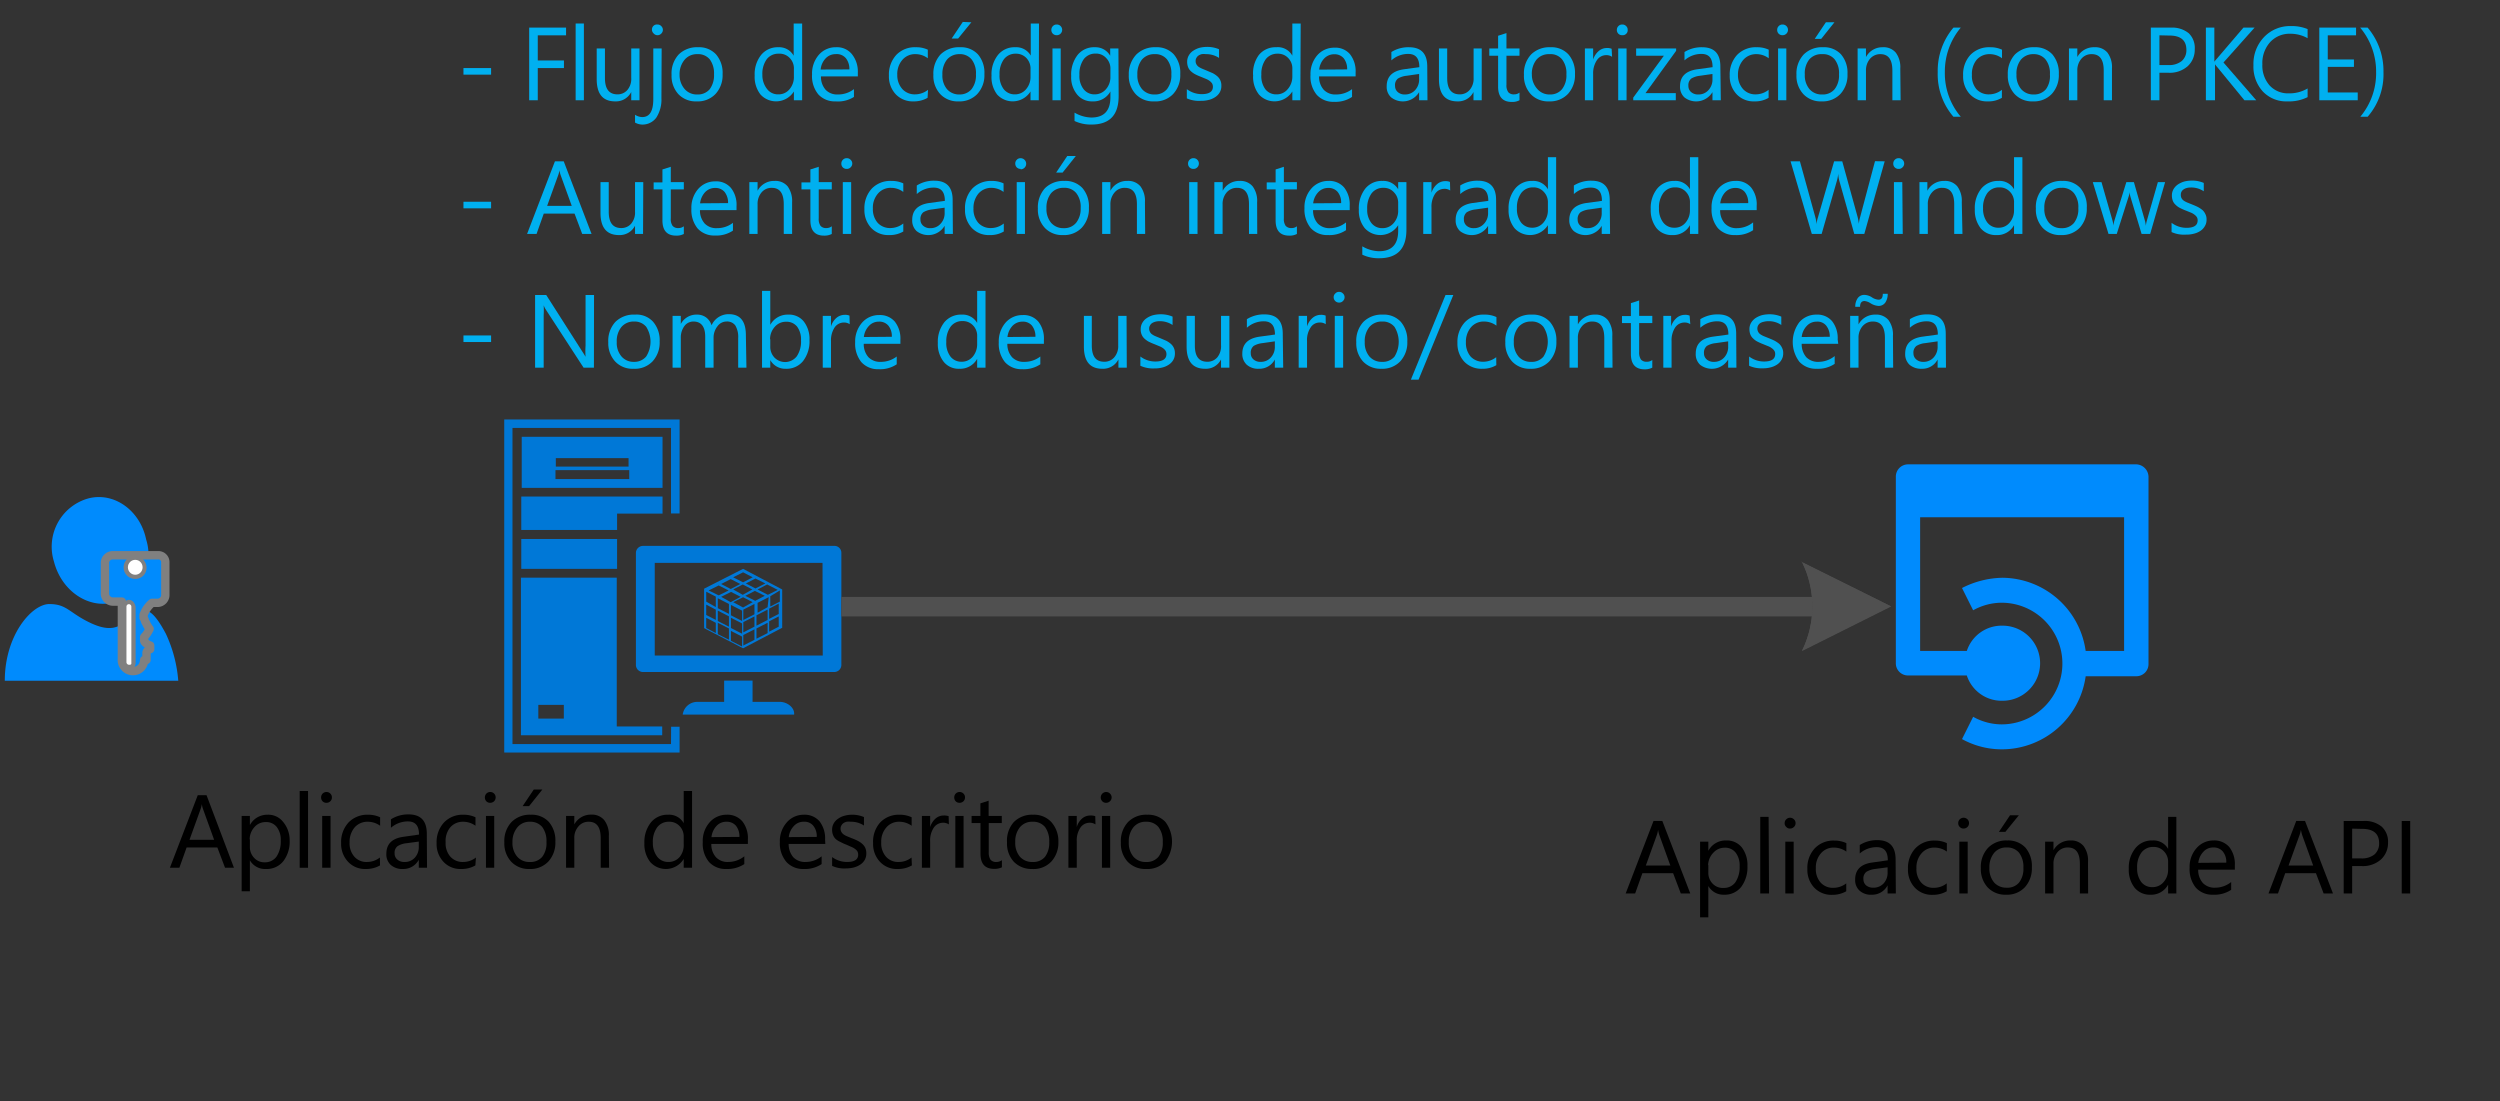 <svg xmlns="http://www.w3.org/2000/svg" viewBox="0 0 224.4 98.83"><rect x="0" y="0" width="224.4" height="98.83" fill="#333333" stroke="none"/><defs><style>.cls-1{fill:#0078d7;}.cls-2,.cls-3{fill:#008bfd;}.cls-3{stroke:gray;stroke-linecap:round;stroke-linejoin:round;stroke-width:0.75px;}.cls-4{fill:#fff;}.cls-5{fill:#505050;}.cls-6{fill:#00b0f0;}</style></defs><title>OJ104544462</title><g id="shapes"><g id="shape1172-2"><path class="cls-1" d="M60.23,66.79H46V38.41H60.23v7.68H61V37.65H45.26v29.9H61V65.23h-.76Z"/></g><g id="shape1173-4"><path class="cls-1" d="M59.47,39.21H46.83v4.58H59.47Zm-9.58,1.91h6.53v.76H49.89ZM56.48,43H49.86V42.2h6.62Z"/></g><g id="shape1174-6"><path class="cls-1" d="M46.79,44.57v3h8.6V46.1h4.08V44.57Z"/></g><g id="shape1175-8"><rect class="cls-1" x="46.79" y="48.38" width="8.6" height="2.68"/></g><g id="shape1176-10"><path class="cls-1" d="M46.79,66H59.44v-.79H55.36V51.85h-8.6V66Zm1.53-2.73h2.29V64.5H48.32Z"/></g><g id="shape1177-12"><path class="cls-1" d="M70,63H67.55V61.09H65V63H62.59a1.32,1.32,0,0,0-1.31,1.14h10C71.35,63.54,70.68,63,70,63Z"/></g><g id="shape1178-14"><path class="cls-1" d="M74.85,49H57.75a.64.64,0,0,0-.67.6V59.72a.64.64,0,0,0,.67.6h17.1a.64.64,0,0,0,.67-.6V49.59A.62.62,0,0,0,74.85,49Zm-1,9.84H58.77V50.52H73.83Z"/></g><g id="shape1179-16"><path class="cls-1" d="M70.21,56.35V52.91L66.7,51.06l-3.5,1.78v3.54l3.5,1.81Zm-4.4-2.3.89-.44.86.44-.86.48Zm0-1.14.86-.45.86.45-.86.48Zm1.91,4.52-1,.51V57l1-.51Zm0-1.18-1,.51v-.92l1-.51Zm0-1.11-1,.51v-.93l1-.51Zm-.82-1.66.86-.44.89.44-.86.45Zm2,3.35-1,.5v-.92l1-.51Zm0-1.18-1,.51v-.93l1-.51Zm0-1.15L68,55v-.89l1-.51Zm1,1.75-.86.45v-.93l.86-.44Zm0-1.14-.86.44v-.92l.86-.45ZM70,54l-.86.44v-.92L70,53Zm-.19-1.05-.89.44L68,52.91l.86-.45Zm-1.11-.58-.89.45-.86-.45.86-.44Zm-2-1,.86.45-.86.45-.89-.45Zm-1.11.61.86.44-.86.45-.86-.45Zm-1.08.57.89.45-.89.44-.9-.44Zm-.26,4.27-.86-.45v-.92l.86.45Zm0-1.18-.86-.44v-.93l.86.45Zm0-1.15L63.39,54v-.89l.86.44Zm1.18,2.93-1-.5V55.9l1,.51Zm0-1.17-1-.51v-.93l1,.51Zm0-1.15-1-.51v-.89l1,.51Zm-.7-1.53.89-.44.86.44-.89.48Zm1.88,4.46-1-.51v-.89l1,.51Zm0-1.15-1-.51v-.92l1,.51Zm0-1.14-1-.51v-.93l1,.51Z"/></g><g id="group1180-20"><g id="group1181-21"><g id="group1182-22"><g id="group1183-23"><g id="shape1184-24"><path class="cls-2" d="M7.85,44.76a4.5,4.5,0,0,0-3,5.67c.66,2.55,3,4.21,5.27,3.66a4.49,4.49,0,0,0,3-5.66C12.57,45.76,10.16,44.1,7.85,44.76Z"/></g></g><g id="group1185-26"><g id="shape1186-27"><path class="cls-2" d="M12.78,54.78c-.43,0-.88.77-1.54,1.11s-1.31.89-3.17,0S6,54.22,4.43,54.22s-4,2.78-4,6.88H16a12.15,12.15,0,0,0-1.11-4.21C13.77,54.78,13.23,54.78,12.78,54.78Z"/></g></g></g></g><g id="group1187-29"><g id="shape1188-30"><path class="cls-3" d="M14.19,49.84H10.07a.7.7,0,0,0-.65.65v2.85a.73.73,0,0,0,.76.66h.76v5.15a1,1,0,0,0,1,1.09,1,1,0,0,0,1-1h.21V58.6c0-.22.33-.33.33-.33v-.33c-.33-.11-.54-.32-.54-.43v-.33L13.1,57a3.53,3.53,0,0,0,.33-.55,2.4,2.4,0,0,1-.33-.55c-.1-.11-.1-.33-.21-.44V55.2a2.52,2.52,0,0,1,.76-1.09h.54a.71.71,0,0,0,.65-.66v-3A.62.62,0,0,0,14.19,49.84ZM11.8,59.37c0,.22,0,.33-.21.33s-.22-.22-.22-.33V54.55c0-.22.11-.33.22-.33s.21.22.21.33Zm.33-7.78a.66.66,0,0,1,0-1.32.71.71,0,0,1,.65.66A.63.63,0,0,1,12.13,51.59Z"/></g><g id="shape1189-32"><path class="cls-4" d="M11.57,59.67a.24.24,0,0,1-.22-.22v-5a.22.22,0,0,1,.44,0v5.1C11.79,59.67,11.68,59.67,11.57,59.67Z"/></g><g id="shape1190-34"><ellipse class="cls-4" cx="12.14" cy="50.92" rx="0.66" ry="0.67"/></g></g></g><path class="cls-2" d="M191.76,41.68h-20.5a1.1,1.1,0,0,0-1.09,1.11V59.53a1.09,1.09,0,0,0,1.09,1.1h5.28a3.29,3.29,0,0,0,3.21,2.27,3.37,3.37,0,0,0,0-6.74,3.29,3.29,0,0,0-3.21,2.27h-4.19v-12h18.31v12h-3.45a7.61,7.61,0,0,0-7.46-6.57,8.25,8.25,0,0,0-3.64.92l1,2a5.28,5.28,0,0,1,2.55-.68,5.46,5.46,0,0,1,0,10.92,5.28,5.28,0,0,1-2.55-.68l-1,2a7.4,7.4,0,0,0,3.64.92,7.61,7.61,0,0,0,7.46-6.56h4.55a1.09,1.09,0,0,0,1.09-1.1V42.79A1.14,1.14,0,0,0,191.76,41.68Z"/><g id="shape1192-39"><g id="lend5"><path class="cls-5" d="M161.69,50.43l8.05,4-8,4a9,9,0,0,0,0-8"/></g></g></g><g id="text"><path d="M151.72,80.2h-.85l-.69-1.82h-2.76l-.65,1.82h-.85l2.5-6.51h.79Zm-1.79-2.51-1-2.77a2.7,2.7,0,0,1-.1-.44h0a2.66,2.66,0,0,1-.1.44l-1,2.77Z"/><path d="M153.34,79.53h0v2.81h-.74V75.55h.74v.82h0a1.75,1.75,0,0,1,1.61-.93,1.71,1.71,0,0,1,1.4.63,2.6,2.6,0,0,1,.5,1.67,2.93,2.93,0,0,1-.56,1.87,1.89,1.89,0,0,1-1.56.7A1.56,1.56,0,0,1,153.34,79.53Zm0-1.88v.65a1.38,1.38,0,0,0,.37,1,1.25,1.25,0,0,0,1,.4,1.26,1.26,0,0,0,1.06-.51,2.44,2.44,0,0,0,.38-1.44,1.87,1.87,0,0,0-.36-1.22,1.19,1.19,0,0,0-1-.44,1.35,1.35,0,0,0-1,.45A1.67,1.67,0,0,0,153.32,77.65Z"/><path d="M158.79,80.2H158V73.32h.75Z"/><path d="M160.68,74.37a.42.42,0,0,1-.34-.14.43.43,0,0,1-.15-.34.45.45,0,0,1,.15-.35.46.46,0,0,1,.34-.14.48.48,0,0,1,.34.14.45.45,0,0,1,.15.35.45.45,0,0,1-.15.34A.48.48,0,0,1,160.68,74.37ZM161,80.2h-.75V75.55H161Z"/><path d="M165.72,80a2.47,2.47,0,0,1-1.27.32,2.12,2.12,0,0,1-1.61-.65,2.32,2.32,0,0,1-.61-1.67,2.57,2.57,0,0,1,.66-1.85,2.31,2.31,0,0,1,1.75-.7,2.53,2.53,0,0,1,1.09.23v.76a1.93,1.93,0,0,0-1.11-.36,1.49,1.49,0,0,0-1.17.51,1.91,1.91,0,0,0-.46,1.34,1.81,1.81,0,0,0,.43,1.29,1.47,1.47,0,0,0,1.15.47,1.87,1.87,0,0,0,1.15-.4Z"/><path d="M170.17,80.2h-.74v-.73h0a1.56,1.56,0,0,1-1.43.84,1.5,1.5,0,0,1-1.09-.37,1.27,1.27,0,0,1-.39-1c0-.87.51-1.38,1.53-1.52l1.4-.2c0-.79-.32-1.18-1-1.18a2.3,2.3,0,0,0-1.52.57v-.76a2.91,2.91,0,0,1,1.58-.44c1.1,0,1.64.58,1.64,1.74Zm-.74-2.35L168.3,78a1.92,1.92,0,0,0-.78.26.75.75,0,0,0-.26.65.73.73,0,0,0,.24.56,1,1,0,0,0,.65.21,1.23,1.23,0,0,0,.92-.38,1.4,1.4,0,0,0,.36-1Z"/><path d="M174.74,80a2.44,2.44,0,0,1-1.27.32,2.09,2.09,0,0,1-1.6-.65,2.32,2.32,0,0,1-.61-1.67,2.57,2.57,0,0,1,.66-1.85,2.3,2.3,0,0,1,1.75-.7,2.45,2.45,0,0,1,1.08.23v.76a1.88,1.88,0,0,0-1.1-.36,1.49,1.49,0,0,0-1.17.51,1.91,1.91,0,0,0-.46,1.34,1.81,1.81,0,0,0,.43,1.29,1.45,1.45,0,0,0,1.15.47,1.84,1.84,0,0,0,1.14-.4Z"/><path d="M176.25,74.37a.44.44,0,0,1-.34-.14.46.46,0,0,1-.14-.34.48.48,0,0,1,.14-.35.48.48,0,0,1,.34-.14.5.5,0,0,1,.35.14.48.48,0,0,1,.14.35.48.48,0,0,1-.14.34A.5.5,0,0,1,176.25,74.37Zm.37,5.83h-.75V75.55h.75Z"/><path d="M180.07,80.31a2.18,2.18,0,0,1-1.65-.65,2.43,2.43,0,0,1-.62-1.73,2.51,2.51,0,0,1,.65-1.83,2.28,2.28,0,0,1,1.72-.66,2.12,2.12,0,0,1,1.63.64,2.54,2.54,0,0,1,.58,1.78,2.5,2.5,0,0,1-.63,1.78A2.19,2.19,0,0,1,180.07,80.31Zm.05-4.24a1.38,1.38,0,0,0-1.13.49,2,2,0,0,0-.42,1.34,1.91,1.91,0,0,0,.42,1.31,1.46,1.46,0,0,0,1.13.47,1.36,1.36,0,0,0,1.11-.46,2,2,0,0,0,.39-1.33,2.07,2.07,0,0,0-.39-1.35A1.37,1.37,0,0,0,180.12,76.07Zm1.09-2.89L180,74.67h-.58l1-1.49Z"/><path d="M187.43,80.2h-.74V77.55c0-1-.36-1.48-1.08-1.48a1.18,1.18,0,0,0-.93.42,1.57,1.57,0,0,0-.36,1.06V80.2h-.75V75.55h.75v.77h0a1.7,1.7,0,0,1,1.53-.88,1.43,1.43,0,0,1,1.17.5,2.17,2.17,0,0,1,.4,1.42Z"/><path d="M195.35,80.2h-.74v-.79h0a1.73,1.73,0,0,1-1.6.9,1.76,1.76,0,0,1-1.4-.62,2.58,2.58,0,0,1-.53-1.7,2.77,2.77,0,0,1,.59-1.85,1.88,1.88,0,0,1,1.54-.7,1.49,1.49,0,0,1,1.4.76h0V73.32h.74Zm-.74-2.1v-.69a1.33,1.33,0,0,0-.38-1,1.23,1.23,0,0,0-.94-.39,1.3,1.3,0,0,0-1.07.5,2.18,2.18,0,0,0-.39,1.38,2,2,0,0,0,.37,1.27,1.23,1.23,0,0,0,1,.46,1.28,1.28,0,0,0,1-.45A1.65,1.65,0,0,0,194.61,78.1Z"/><path d="M200.6,78.06h-3.29a1.76,1.76,0,0,0,.42,1.2,1.45,1.45,0,0,0,1.1.42,2.3,2.3,0,0,0,1.44-.51v.7a2.71,2.71,0,0,1-1.62.44,2,2,0,0,1-1.55-.63,2.63,2.63,0,0,1-.56-1.79,2.52,2.52,0,0,1,.62-1.76,2,2,0,0,1,1.52-.69,1.78,1.78,0,0,1,1.42.59,2.49,2.49,0,0,1,.5,1.64Zm-.77-.63a1.46,1.46,0,0,0-.31-1,1.05,1.05,0,0,0-.85-.36,1.16,1.16,0,0,0-.89.38,1.7,1.7,0,0,0-.46,1Z"/><path d="M209.41,80.2h-.84l-.69-1.82h-2.76l-.65,1.82h-.85l2.49-6.51h.79Zm-1.78-2.51-1-2.77a4.49,4.49,0,0,1-.1-.44h0a2.55,2.55,0,0,1-.11.44l-1,2.77Z"/><path d="M211.13,77.74V80.2h-.76V73.69h1.79a2.38,2.38,0,0,1,1.62.51,1.82,1.82,0,0,1,.57,1.43,2,2,0,0,1-.64,1.52,2.44,2.44,0,0,1-1.72.59Zm0-3.36v2.67h.8a1.8,1.8,0,0,0,1.21-.36,1.3,1.3,0,0,0,.41-1c0-.86-.51-1.29-1.52-1.29Z"/><path d="M216.34,80.2h-.76V73.69h.76Z"/><path d="M21,77.89H20.2l-.69-1.82H16.75l-.65,1.82h-.85l2.5-6.51h.79Zm-1.78-2.51-1-2.77a1.93,1.93,0,0,1-.1-.44h0a2.55,2.55,0,0,1-.11.44l-1,2.77Z"/><path d="M22.43,77.22h0V80h-.74V73.24h.74v.82h0A1.76,1.76,0,0,1,24,73.13a1.68,1.68,0,0,1,1.4.63A2.54,2.54,0,0,1,26,75.43a2.88,2.88,0,0,1-.57,1.87,1.89,1.89,0,0,1-1.56.7A1.56,1.56,0,0,1,22.43,77.22Zm0-1.88V76a1.38,1.38,0,0,0,.38,1,1.22,1.22,0,0,0,.95.4,1.26,1.26,0,0,0,1.06-.51,2.44,2.44,0,0,0,.38-1.44,1.87,1.87,0,0,0-.36-1.22,1.19,1.19,0,0,0-1-.44,1.31,1.31,0,0,0-1,.45A1.63,1.63,0,0,0,22.41,75.34Z"/><path d="M27.65,77.89H26.9V71h.75Z"/><path d="M29.3,72.06a.48.48,0,0,1-.34-.13.51.51,0,0,1,0-.7.49.49,0,0,1,.34-.14.48.48,0,0,1,.35.14.46.46,0,0,1,.14.35.44.44,0,0,1-.14.34A.48.48,0,0,1,29.3,72.06Zm.37,5.83h-.75V73.24h.75Z"/><path d="M34.11,77.68a2.47,2.47,0,0,1-1.27.32,2.06,2.06,0,0,1-1.6-.65,2.33,2.33,0,0,1-.62-1.67,2.59,2.59,0,0,1,.66-1.85,2.33,2.33,0,0,1,1.76-.7,2.45,2.45,0,0,1,1.08.23v.76A1.89,1.89,0,0,0,33,73.76a1.52,1.52,0,0,0-1.17.51,2,2,0,0,0-.45,1.34,1.81,1.81,0,0,0,.43,1.29,1.45,1.45,0,0,0,1.15.47,1.86,1.86,0,0,0,1.14-.4Z"/><path d="M38.33,77.89h-.74v-.72h0a1.56,1.56,0,0,1-1.43.83,1.53,1.53,0,0,1-1.09-.37,1.27,1.27,0,0,1-.39-1c0-.87.51-1.38,1.54-1.52l1.39-.2c0-.79-.32-1.18-1-1.18a2.32,2.32,0,0,0-1.52.57v-.76a2.91,2.91,0,0,1,1.58-.44c1.1,0,1.64.58,1.64,1.74Zm-.74-2.35-1.12.15a1.82,1.82,0,0,0-.78.26.73.73,0,0,0-.27.65.7.7,0,0,0,.25.56.93.93,0,0,0,.64.21,1.19,1.19,0,0,0,.92-.38,1.4,1.4,0,0,0,.36-1Z"/><path d="M42.67,77.68A2.44,2.44,0,0,1,41.4,78a2.06,2.06,0,0,1-1.6-.65,2.32,2.32,0,0,1-.61-1.67,2.59,2.59,0,0,1,.66-1.85,2.3,2.3,0,0,1,1.75-.7,2.45,2.45,0,0,1,1.08.23v.76a1.88,1.88,0,0,0-1.1-.36,1.49,1.49,0,0,0-1.17.51A1.91,1.91,0,0,0,40,75.61a1.81,1.81,0,0,0,.43,1.29,1.47,1.47,0,0,0,1.15.47,1.82,1.82,0,0,0,1.14-.4Z"/><path d="M44,72.06a.47.47,0,0,1-.34-.13.51.51,0,0,1,0-.7.48.48,0,0,1,.34-.14.48.48,0,0,1,.49.49.48.48,0,0,1-.14.34A.5.5,0,0,1,44,72.06Zm.36,5.83h-.74V73.24h.74Z"/><path d="M47.53,78a2.15,2.15,0,0,1-1.64-.65,2.41,2.41,0,0,1-.62-1.73,2.5,2.5,0,0,1,.64-1.83,2.3,2.3,0,0,1,1.73-.66,2.09,2.09,0,0,1,1.62.64,2.55,2.55,0,0,1,.59,1.78,2.5,2.5,0,0,1-.63,1.78A2.19,2.19,0,0,1,47.53,78Zm.06-4.24a1.41,1.41,0,0,0-1.14.49A2,2,0,0,0,46,75.59a1.86,1.86,0,0,0,.43,1.31,1.41,1.41,0,0,0,1.13.47,1.36,1.36,0,0,0,1.11-.46,2,2,0,0,0,.38-1.33,2.09,2.09,0,0,0-.38-1.35A1.37,1.37,0,0,0,47.59,73.76Zm1.09-2.89-1.19,1.49h-.58l1-1.49Z"/><path d="M54.67,77.89h-.75V75.24c0-1-.36-1.48-1.08-1.48a1.16,1.16,0,0,0-.92.42,1.52,1.52,0,0,0-.37,1.06v2.65h-.74V73.24h.74V74h0a1.69,1.69,0,0,1,1.52-.88,1.43,1.43,0,0,1,1.17.5,2.17,2.17,0,0,1,.41,1.42Z"/><path d="M62.12,77.89h-.75V77.1h0a1.88,1.88,0,0,1-3,.28,2.58,2.58,0,0,1-.53-1.7,2.82,2.82,0,0,1,.58-1.85,1.91,1.91,0,0,1,1.55-.7,1.49,1.49,0,0,1,1.4.76h0V71h.75Zm-.75-2.1V75.1a1.32,1.32,0,0,0-.37-.95,1.24,1.24,0,0,0-.94-.39,1.28,1.28,0,0,0-1.07.5,2.18,2.18,0,0,0-.39,1.38A2,2,0,0,0,59,76.91a1.23,1.23,0,0,0,1,.46,1.3,1.3,0,0,0,1-.44A1.67,1.67,0,0,0,61.37,75.79Z"/><path d="M67.13,75.75H63.85a1.71,1.71,0,0,0,.42,1.2,1.43,1.43,0,0,0,1.1.42,2.3,2.3,0,0,0,1.44-.51v.7a2.75,2.75,0,0,1-1.62.44,2,2,0,0,1-1.55-.63,2.57,2.57,0,0,1-.56-1.78,2.52,2.52,0,0,1,.61-1.77,2,2,0,0,1,1.53-.69,1.75,1.75,0,0,1,1.41.59,2.44,2.44,0,0,1,.5,1.64Zm-.76-.63a1.51,1.51,0,0,0-.31-1,1.07,1.07,0,0,0-.85-.36,1.18,1.18,0,0,0-.9.38,1.75,1.75,0,0,0-.45,1Z"/><path d="M74.08,75.75H70.79a1.81,1.81,0,0,0,.42,1.2,1.45,1.45,0,0,0,1.1.42,2.28,2.28,0,0,0,1.44-.51v.7a2.71,2.71,0,0,1-1.62.44,2,2,0,0,1-1.54-.63A2.57,2.57,0,0,1,70,75.59a2.53,2.53,0,0,1,.62-1.77,2,2,0,0,1,1.53-.69,1.76,1.76,0,0,1,1.41.59,2.49,2.49,0,0,1,.5,1.64Zm-.77-.63a1.46,1.46,0,0,0-.31-1,1,1,0,0,0-.85-.36,1.16,1.16,0,0,0-.89.38,1.7,1.7,0,0,0-.46,1Z"/><path d="M74.69,77.72v-.79a2.26,2.26,0,0,0,1.34.44c.65,0,1-.21,1-.65a.66.66,0,0,0-.08-.32,1,1,0,0,0-.23-.22,1.56,1.56,0,0,0-.34-.18L76,75.83a4.08,4.08,0,0,1-.55-.25A1.62,1.62,0,0,1,75,75.3a1,1,0,0,1-.23-.36,1.26,1.26,0,0,1-.08-.46,1.11,1.11,0,0,1,.15-.58,1.24,1.24,0,0,1,.4-.42,1.66,1.66,0,0,1,.57-.26,2.39,2.39,0,0,1,.66-.09,2.67,2.67,0,0,1,1.08.21v.76a2.07,2.07,0,0,0-1.18-.34,1.46,1.46,0,0,0-.38,0,.86.86,0,0,0-.29.13.6.6,0,0,0-.18.21.48.48,0,0,0-.07.26.59.59,0,0,0,.07.31.77.77,0,0,0,.19.22,1.49,1.49,0,0,0,.31.17l.41.17a5,5,0,0,1,.56.24,1.84,1.84,0,0,1,.41.28,1.14,1.14,0,0,1,.27.36,1.22,1.22,0,0,1,.09.49,1.16,1.16,0,0,1-.15.6,1.27,1.27,0,0,1-.41.42,2,2,0,0,1-.58.25,3.13,3.13,0,0,1-.7.08A2.58,2.58,0,0,1,74.69,77.72Z"/><path d="M81.85,77.68a2.44,2.44,0,0,1-1.27.32,2.06,2.06,0,0,1-1.6-.65,2.32,2.32,0,0,1-.61-1.67A2.59,2.59,0,0,1,79,73.83a2.3,2.3,0,0,1,1.75-.7,2.45,2.45,0,0,1,1.08.23v.76a1.89,1.89,0,0,0-1.11-.36,1.48,1.48,0,0,0-1.16.51,1.91,1.91,0,0,0-.46,1.34,1.81,1.81,0,0,0,.43,1.29,1.45,1.45,0,0,0,1.15.47,1.82,1.82,0,0,0,1.14-.4Z"/><path d="M85.17,74a.89.89,0,0,0-.56-.15,1,1,0,0,0-.8.45,2.06,2.06,0,0,0-.32,1.22v2.37h-.74V73.24h.74v1h0a1.68,1.68,0,0,1,.49-.77,1.1,1.1,0,0,1,.73-.27,1.25,1.25,0,0,1,.44.06Z"/><path d="M86.13,72.06a.47.47,0,0,1-.34-.13.51.51,0,0,1,0-.7.48.48,0,0,1,.34-.14.48.48,0,0,1,.49.49.48.48,0,0,1-.14.34A.5.5,0,0,1,86.13,72.06Zm.36,5.83h-.74V73.24h.74Z"/><path d="M89.93,77.85a1.55,1.55,0,0,1-.7.14c-.81,0-1.22-.45-1.22-1.36V73.88h-.8v-.64H88V72.11l.74-.24v1.37h1.18v.64H88.75V76.5a1.16,1.16,0,0,0,.16.67.65.65,0,0,0,.53.2.82.82,0,0,0,.49-.16Z"/><path d="M92.63,78A2.19,2.19,0,0,1,91,77.35a2.41,2.41,0,0,1-.61-1.73A2.5,2.5,0,0,1,91,73.79a2.3,2.3,0,0,1,1.73-.66,2.11,2.11,0,0,1,1.62.64A2.55,2.55,0,0,1,95,75.55a2.5,2.5,0,0,1-.63,1.78A2.19,2.19,0,0,1,92.63,78Zm.06-4.24a1.41,1.41,0,0,0-1.14.49,2,2,0,0,0-.42,1.34,1.91,1.91,0,0,0,.42,1.31,1.44,1.44,0,0,0,1.14.47,1.36,1.36,0,0,0,1.11-.46,2.1,2.1,0,0,0,.38-1.33,2.15,2.15,0,0,0-.38-1.35A1.37,1.37,0,0,0,92.69,73.76Z"/><path d="M98.33,74a.91.91,0,0,0-.56-.15,1,1,0,0,0-.8.45,2.06,2.06,0,0,0-.32,1.22v2.37H95.9V73.24h.75v1h0a1.59,1.59,0,0,1,.48-.77,1.12,1.12,0,0,1,.73-.27,1.28,1.28,0,0,1,.45.06Z"/><path d="M99.29,72.06a.45.45,0,0,1-.34-.13.49.49,0,0,1,.34-.84.48.48,0,0,1,.34.14.47.47,0,0,1,.15.35.45.45,0,0,1-.15.34A.48.48,0,0,1,99.29,72.06Zm.36,5.83h-.74V73.24h.74Z"/><path d="M102.87,78a2.18,2.18,0,0,1-1.65-.65,2.41,2.41,0,0,1-.61-1.73,2.5,2.5,0,0,1,.64-1.83,2.28,2.28,0,0,1,1.73-.66,2.11,2.11,0,0,1,1.62.64,2.94,2.94,0,0,1,0,3.56A2.21,2.21,0,0,1,102.87,78Zm0-4.24a1.39,1.39,0,0,0-1.13.49,2,2,0,0,0-.42,1.34,1.91,1.91,0,0,0,.42,1.31,1.42,1.42,0,0,0,1.13.47,1.36,1.36,0,0,0,1.11-.46,2,2,0,0,0,.39-1.33,2.09,2.09,0,0,0-.39-1.35A1.37,1.37,0,0,0,102.92,73.76Z"/><path class="cls-6" d="M44.08,6.7H41.6V6.11h2.48Z"/><path class="cls-6" d="M50.81,3.17H48.27V5.43h2.35v.68H48.27V9H47.5V2.48h3.31Z"/><path class="cls-6" d="M52.41,9h-.74V2.11h.74Z"/><path class="cls-6" d="M57.4,9h-.74V8.26h0a1.54,1.54,0,0,1-1.44.84c-1.11,0-1.66-.66-1.66-2V4.35h.74V7c0,1,.38,1.47,1.13,1.47a1.15,1.15,0,0,0,.89-.4A1.53,1.53,0,0,0,56.66,7V4.35h.74Z"/><path class="cls-6" d="M59.37,8.8a3,3,0,0,1-.46,1.76,1.54,1.54,0,0,1-1.32.62A1.37,1.37,0,0,1,57,11v-.7a1.24,1.24,0,0,0,.64.21c.68,0,1-.54,1-1.63V4.35h.75ZM59,3.16A.44.44,0,0,1,58.67,3a.45.45,0,0,1-.15-.35.43.43,0,0,1,.15-.34A.42.42,0,0,1,59,2.2a.45.45,0,0,1,.35.14.46.46,0,0,1,0,.68A.45.45,0,0,1,59,3.16Z"/><path class="cls-6" d="M62.54,9.1a2.14,2.14,0,0,1-1.65-.65,2.41,2.41,0,0,1-.61-1.73,2.5,2.5,0,0,1,.64-1.83,2.33,2.33,0,0,1,1.73-.65,2.07,2.07,0,0,1,1.62.64,2.52,2.52,0,0,1,.59,1.77,2.48,2.48,0,0,1-.63,1.78A2.19,2.19,0,0,1,62.54,9.1Zm.05-4.24a1.44,1.44,0,0,0-1.13.49A2,2,0,0,0,61,6.7,1.9,1.9,0,0,0,61.46,8a1.44,1.44,0,0,0,1.13.48A1.38,1.38,0,0,0,63.71,8a2.09,2.09,0,0,0,.38-1.33,2.1,2.1,0,0,0-.38-1.34A1.36,1.36,0,0,0,62.59,4.86Z"/><path class="cls-6" d="M72,9h-.74V8.21h0a1.89,1.89,0,0,1-3,.27,2.56,2.56,0,0,1-.52-1.7,2.77,2.77,0,0,1,.58-1.85,1.92,1.92,0,0,1,1.55-.69A1.48,1.48,0,0,1,71.24,5h0V2.11H72Zm-.74-2.11V6.21a1.33,1.33,0,0,0-.37-1,1.25,1.25,0,0,0-1-.39,1.3,1.3,0,0,0-1.07.5,2.22,2.22,0,0,0-.39,1.38A2,2,0,0,0,68.86,8a1.22,1.22,0,0,0,1,.47,1.26,1.26,0,0,0,1-.45A1.68,1.68,0,0,0,71.26,6.89Z"/><path class="cls-6" d="M77,6.86H73.69a1.75,1.75,0,0,0,.42,1.2,1.42,1.42,0,0,0,1.09.42A2.32,2.32,0,0,0,76.65,8v.7A2.68,2.68,0,0,1,75,9.1a2,2,0,0,1-1.55-.63,2.57,2.57,0,0,1-.56-1.78,2.56,2.56,0,0,1,.61-1.77,2,2,0,0,1,1.53-.68,1.72,1.72,0,0,1,1.41.59A2.47,2.47,0,0,1,77,6.47Zm-.76-.63a1.54,1.54,0,0,0-.31-1A1.07,1.07,0,0,0,75,4.86a1.21,1.21,0,0,0-.89.38,1.69,1.69,0,0,0-.45,1Z"/><path class="cls-6" d="M83.26,8.78A2.41,2.41,0,0,1,82,9.1a2.1,2.1,0,0,1-1.6-.64,2.33,2.33,0,0,1-.61-1.68,2.59,2.59,0,0,1,.66-1.85,2.3,2.3,0,0,1,1.75-.69,2.45,2.45,0,0,1,1.08.22v.77a1.82,1.82,0,0,0-1.1-.37A1.49,1.49,0,0,0,81,5.37a1.92,1.92,0,0,0-.46,1.35A1.85,1.85,0,0,0,81,8a1.5,1.5,0,0,0,1.15.47,1.88,1.88,0,0,0,1.15-.41Z"/><path class="cls-6" d="M86.05,9.1a2.14,2.14,0,0,1-1.65-.65,2.41,2.41,0,0,1-.62-1.73,2.55,2.55,0,0,1,.64-1.83,2.35,2.35,0,0,1,1.74-.65,2.07,2.07,0,0,1,1.62.64,2.52,2.52,0,0,1,.58,1.77,2.48,2.48,0,0,1-.63,1.78A2.19,2.19,0,0,1,86.05,9.1Zm0-4.24A1.44,1.44,0,0,0,85,5.35a2.07,2.07,0,0,0-.41,1.35A1.9,1.9,0,0,0,85,8a1.43,1.43,0,0,0,1.13.48A1.37,1.37,0,0,0,87.21,8a2,2,0,0,0,.39-1.33,2,2,0,0,0-.39-1.34A1.35,1.35,0,0,0,86.1,4.86ZM87.19,2,86,3.46h-.58l1-1.49Z"/><path class="cls-6" d="M93.24,9H92.5V8.21h0a1.89,1.89,0,0,1-3,.27A2.56,2.56,0,0,1,89,6.78a2.77,2.77,0,0,1,.58-1.85,1.9,1.9,0,0,1,1.54-.69,1.5,1.5,0,0,1,1.4.75h0V2.11h.74ZM92.5,6.89V6.21a1.37,1.37,0,0,0-.37-1,1.27,1.27,0,0,0-.95-.39,1.3,1.3,0,0,0-1.07.5,2.22,2.22,0,0,0-.39,1.38A2,2,0,0,0,90.09,8a1.24,1.24,0,0,0,1,.47,1.28,1.28,0,0,0,1-.45A1.68,1.68,0,0,0,92.5,6.89Z"/><path class="cls-6" d="M94.85,3.16a.46.46,0,0,1-.48-.48.46.46,0,0,1,.14-.34.45.45,0,0,1,.34-.14.48.48,0,0,1,.49.48.48.48,0,0,1-.49.48ZM95.21,9h-.74V4.35h.74Z"/><path class="cls-6" d="M100.41,8.62c0,1.71-.81,2.56-2.45,2.56a3.42,3.42,0,0,1-1.51-.32v-.75a3.15,3.15,0,0,0,1.5.44c1.15,0,1.72-.61,1.72-1.83V8.21h0a1.73,1.73,0,0,1-1.6.89,1.71,1.71,0,0,1-1.39-.62,2.42,2.42,0,0,1-.53-1.66,2.87,2.87,0,0,1,.57-1.88,1.89,1.89,0,0,1,1.56-.7A1.52,1.52,0,0,1,99.65,5h0V4.35h.74Zm-.74-1.73V6.21a1.33,1.33,0,0,0-.38-1,1.21,1.21,0,0,0-.93-.4,1.3,1.3,0,0,0-1.08.5,2.27,2.27,0,0,0-.39,1.41A1.91,1.91,0,0,0,97.26,8a1.22,1.22,0,0,0,1,.47,1.31,1.31,0,0,0,1-.45A1.64,1.64,0,0,0,99.67,6.89Z"/><path class="cls-6" d="M103.58,9.1a2.13,2.13,0,0,1-1.64-.65,2.41,2.41,0,0,1-.62-1.73A2.55,2.55,0,0,1,102,4.89a2.35,2.35,0,0,1,1.73-.65,2.08,2.08,0,0,1,1.63.64,2.52,2.52,0,0,1,.58,1.77,2.48,2.48,0,0,1-.63,1.78A2.19,2.19,0,0,1,103.58,9.1Zm.06-4.24a1.44,1.44,0,0,0-1.14.49,2.07,2.07,0,0,0-.41,1.35,1.9,1.9,0,0,0,.42,1.3,1.43,1.43,0,0,0,1.13.48A1.37,1.37,0,0,0,104.75,8a2,2,0,0,0,.39-1.33,2,2,0,0,0-.39-1.34A1.35,1.35,0,0,0,103.64,4.86Z"/><path class="cls-6" d="M106.53,8.83V8a2.21,2.21,0,0,0,1.34.45c.65,0,1-.22,1-.66a.59.59,0,0,0-.08-.31,1,1,0,0,0-.23-.23,1.56,1.56,0,0,0-.34-.18l-.41-.17a4.76,4.76,0,0,1-.54-.24,1.79,1.79,0,0,1-.4-.29,1,1,0,0,1-.23-.35,1.32,1.32,0,0,1-.08-.47,1.11,1.11,0,0,1,.15-.58,1.24,1.24,0,0,1,.4-.42,2,2,0,0,1,.57-.26,2.84,2.84,0,0,1,.66-.08,2.67,2.67,0,0,1,1.08.21V5.2a2.07,2.07,0,0,0-1.18-.34,1.46,1.46,0,0,0-.38,0,1.11,1.11,0,0,0-.29.13.6.6,0,0,0-.18.21.5.5,0,0,0-.07.27.56.56,0,0,0,.07.3.66.66,0,0,0,.19.22,1.8,1.8,0,0,0,.31.17l.41.17.56.24a2.25,2.25,0,0,1,.41.28,1.07,1.07,0,0,1,.27.37,1.14,1.14,0,0,1,.09.48,1.16,1.16,0,0,1-.15.6,1.27,1.27,0,0,1-.41.42,1.79,1.79,0,0,1-.58.25,2.64,2.64,0,0,1-.7.08A2.7,2.7,0,0,1,106.53,8.83Z"/><path class="cls-6" d="M116.72,9H116V8.21h0a1.89,1.89,0,0,1-3,.27,2.56,2.56,0,0,1-.52-1.7A2.77,2.77,0,0,1,113,4.93a1.92,1.92,0,0,1,1.55-.69A1.48,1.48,0,0,1,116,5h0V2.11h.75ZM116,6.89V6.21a1.33,1.33,0,0,0-.37-1,1.25,1.25,0,0,0-.95-.39,1.3,1.3,0,0,0-1.07.5,2.22,2.22,0,0,0-.39,1.38A2,2,0,0,0,113.57,8a1.22,1.22,0,0,0,1,.47,1.26,1.26,0,0,0,1-.45A1.68,1.68,0,0,0,116,6.89Z"/><path class="cls-6" d="M121.68,6.86H118.4a1.75,1.75,0,0,0,.42,1.2,1.43,1.43,0,0,0,1.1.42A2.32,2.32,0,0,0,121.36,8v.7a2.68,2.68,0,0,1-1.62.44,2,2,0,0,1-1.55-.63,2.57,2.57,0,0,1-.56-1.78,2.56,2.56,0,0,1,.61-1.77,2,2,0,0,1,1.53-.68,1.72,1.72,0,0,1,1.41.59,2.47,2.47,0,0,1,.5,1.64Zm-.76-.63a1.54,1.54,0,0,0-.31-1,1.07,1.07,0,0,0-.85-.36,1.23,1.23,0,0,0-.9.38,1.69,1.69,0,0,0-.45,1Z"/><path class="cls-6" d="M128.13,9h-.75V8.27h0a1.7,1.7,0,0,1-2.51.47,1.26,1.26,0,0,1-.4-1c0-.87.51-1.37,1.54-1.52l1.39-.19c0-.79-.32-1.19-1-1.19a2.24,2.24,0,0,0-1.51.58V4.67a2.86,2.86,0,0,1,1.58-.43c1.09,0,1.64.57,1.64,1.73Zm-.75-2.36-1.12.16a1.88,1.88,0,0,0-.78.25.74.74,0,0,0-.26.66.71.71,0,0,0,.24.55.92.92,0,0,0,.65.22,1.2,1.2,0,0,0,.91-.39,1.39,1.39,0,0,0,.36-1Z"/><path class="cls-6" d="M133,9h-.74V8.26h0a1.54,1.54,0,0,1-1.44.84c-1.11,0-1.66-.66-1.66-2V4.35h.74V7c0,1,.38,1.47,1.13,1.47a1.15,1.15,0,0,0,.89-.4A1.53,1.53,0,0,0,132.27,7V4.35H133Z"/><path class="cls-6" d="M136.39,9a1.38,1.38,0,0,1-.69.15c-.82,0-1.23-.46-1.23-1.37V5h-.79V4.35h.79V3.21l.75-.24V4.35h1.17V5h-1.17V7.6a1.06,1.06,0,0,0,.16.67.64.64,0,0,0,.53.2.75.75,0,0,0,.48-.16Z"/><path class="cls-6" d="M139.05,9.1a2.14,2.14,0,0,1-1.65-.65,2.41,2.41,0,0,1-.61-1.73,2.5,2.5,0,0,1,.64-1.83,2.33,2.33,0,0,1,1.73-.65,2.07,2.07,0,0,1,1.62.64,2.52,2.52,0,0,1,.59,1.77,2.48,2.48,0,0,1-.63,1.78A2.21,2.21,0,0,1,139.05,9.1Zm0-4.24a1.44,1.44,0,0,0-1.13.49,2,2,0,0,0-.42,1.35A1.9,1.9,0,0,0,138,8a1.43,1.43,0,0,0,1.13.48A1.34,1.34,0,0,0,140.21,8a2,2,0,0,0,.39-1.33,2,2,0,0,0-.39-1.34A1.32,1.32,0,0,0,139.1,4.86Z"/><path class="cls-6" d="M144.7,5.1a.91.91,0,0,0-.56-.15,1,1,0,0,0-.8.45A2.1,2.1,0,0,0,143,6.62V9h-.74V4.35H143v1h0a1.65,1.65,0,0,1,.49-.76,1.11,1.11,0,0,1,.73-.28,1,1,0,0,1,.44.07Z"/><path class="cls-6" d="M145.61,3.16a.46.46,0,0,1-.48-.48.46.46,0,0,1,.14-.34.45.45,0,0,1,.34-.14.45.45,0,0,1,.35.14.42.42,0,0,1,.14.34A.42.42,0,0,1,146,3,.45.45,0,0,1,145.61,3.16ZM146,9h-.75V4.35H146Z"/><path class="cls-6" d="M150.45,4.56l-2.75,3.8h2.72V9H146.6V8.76L149.35,5h-2.49V4.35h3.59Z"/><path class="cls-6" d="M154.46,9h-.75V8.27h0a1.71,1.71,0,0,1-2.52.47,1.29,1.29,0,0,1-.39-1c0-.87.51-1.37,1.53-1.52l1.39-.19c0-.79-.31-1.19-1-1.19a2.26,2.26,0,0,0-1.52.58V4.67a2.88,2.88,0,0,1,1.58-.43c1.09,0,1.64.57,1.64,1.73Zm-.75-2.36-1.12.16a1.93,1.93,0,0,0-.78.25.77.77,0,0,0-.26.66.71.71,0,0,0,.24.55.92.92,0,0,0,.65.22,1.18,1.18,0,0,0,.91-.39,1.39,1.39,0,0,0,.36-1Z"/><path class="cls-6" d="M158.75,8.78a2.35,2.35,0,0,1-1.27.32,2.09,2.09,0,0,1-1.6-.64,2.34,2.34,0,0,1-.62-1.68,2.59,2.59,0,0,1,.66-1.85,2.33,2.33,0,0,1,1.76-.69,2.45,2.45,0,0,1,1.08.22v.77a1.83,1.83,0,0,0-1.11-.37,1.52,1.52,0,0,0-1.17.51A2,2,0,0,0,156,6.72,1.85,1.85,0,0,0,156.46,8a1.48,1.48,0,0,0,1.15.47,1.85,1.85,0,0,0,1.14-.41Z"/><path class="cls-6" d="M160,3.16a.46.46,0,0,1-.48-.48.46.46,0,0,1,.14-.34A.45.45,0,0,1,160,2.2a.48.48,0,0,1,.49.48.48.48,0,0,1-.49.48ZM160.34,9h-.74V4.35h.74Z"/><path class="cls-6" d="M163.52,9.1a2.14,2.14,0,0,1-1.65-.65,2.41,2.41,0,0,1-.62-1.73,2.51,2.51,0,0,1,.65-1.83,2.31,2.31,0,0,1,1.73-.65,2.07,2.07,0,0,1,1.62.64,2.52,2.52,0,0,1,.58,1.77,2.48,2.48,0,0,1-.63,1.78A2.19,2.19,0,0,1,163.52,9.1Zm0-4.24a1.41,1.41,0,0,0-1.13.49A2,2,0,0,0,162,6.7a1.9,1.9,0,0,0,.42,1.3,1.43,1.43,0,0,0,1.13.48A1.37,1.37,0,0,0,164.68,8a2,2,0,0,0,.39-1.33,2,2,0,0,0-.39-1.34A1.35,1.35,0,0,0,163.57,4.86ZM164.66,2l-1.19,1.49h-.58l1-1.49Z"/><path class="cls-6" d="M170.6,9h-.74V6.34c0-1-.36-1.48-1.08-1.48a1.2,1.2,0,0,0-.93.42,1.58,1.58,0,0,0-.36,1.06V9h-.75V4.35h.75v.77h0A1.67,1.67,0,0,1,169,4.24a1.42,1.42,0,0,1,1.17.49,2.18,2.18,0,0,1,.4,1.42Z"/><path class="cls-6" d="M176,10.48h-.66a5.83,5.83,0,0,1-1.41-4,6,6,0,0,1,1.41-4H176a6.13,6.13,0,0,0-1.43,4A6,6,0,0,0,176,10.48Z"/><path class="cls-6" d="M179.69,8.78a2.35,2.35,0,0,1-1.27.32,2.09,2.09,0,0,1-1.6-.64,2.33,2.33,0,0,1-.61-1.68,2.58,2.58,0,0,1,.65-1.85,2.33,2.33,0,0,1,1.76-.69,2.45,2.45,0,0,1,1.08.22v.77a1.83,1.83,0,0,0-1.11-.37,1.52,1.52,0,0,0-1.17.51A2,2,0,0,0,177,6.72,1.85,1.85,0,0,0,177.4,8a1.48,1.48,0,0,0,1.15.47,1.85,1.85,0,0,0,1.14-.41Z"/><path class="cls-6" d="M182.48,9.1a2.13,2.13,0,0,1-1.64-.65,2.41,2.41,0,0,1-.62-1.73,2.55,2.55,0,0,1,.64-1.83,2.35,2.35,0,0,1,1.73-.65,2.08,2.08,0,0,1,1.63.64,2.57,2.57,0,0,1,.58,1.77,2.48,2.48,0,0,1-.63,1.78A2.19,2.19,0,0,1,182.48,9.1Zm.06-4.24a1.44,1.44,0,0,0-1.14.49A2,2,0,0,0,181,6.7a1.9,1.9,0,0,0,.42,1.3,1.43,1.43,0,0,0,1.13.48A1.37,1.37,0,0,0,183.65,8,2,2,0,0,0,184,6.68a2,2,0,0,0-.39-1.34A1.35,1.35,0,0,0,182.54,4.86Z"/><path class="cls-6" d="M189.57,9h-.74V6.34c0-1-.36-1.48-1.08-1.48a1.17,1.17,0,0,0-.93.42,1.58,1.58,0,0,0-.36,1.06V9h-.75V4.35h.75v.77h0A1.68,1.68,0,0,1,188,4.24a1.42,1.42,0,0,1,1.17.49,2.18,2.18,0,0,1,.4,1.42Z"/><path class="cls-6" d="M193.83,6.53V9h-.77V2.48h1.79a2.35,2.35,0,0,1,1.62.51A1.83,1.83,0,0,1,197,4.43a2,2,0,0,1-.63,1.51,2.42,2.42,0,0,1-1.73.59Zm0-3.36V5.84h.8a1.79,1.79,0,0,0,1.2-.36,1.27,1.27,0,0,0,.42-1q0-1.29-1.53-1.29Z"/><path class="cls-6" d="M202.52,9h-1.06L199,6a1.91,1.91,0,0,1-.18-.23h0V9H198V2.48h.76V5.54h0a2.53,2.53,0,0,1,.18-.22l2.43-2.84h1l-2.79,3.13Z"/><path class="cls-6" d="M207.13,8.72a3.75,3.75,0,0,1-1.8.38,2.89,2.89,0,0,1-2.22-.89,3.3,3.3,0,0,1-.84-2.35,3.47,3.47,0,0,1,.94-2.52,3.21,3.21,0,0,1,2.39-1,3.78,3.78,0,0,1,1.53.27v.82a3.1,3.1,0,0,0-1.54-.4,2.36,2.36,0,0,0-1.82.75,2.81,2.81,0,0,0-.7,2,2.69,2.69,0,0,0,.65,1.89,2.24,2.24,0,0,0,1.71.71,3.21,3.21,0,0,0,1.7-.44Z"/><path class="cls-6" d="M211.63,9h-3.45V2.48h3.3v.69h-2.54V5.34h2.35V6h-2.35V8.3h2.69Z"/><path class="cls-6" d="M212.52,10.48h-.66a6.07,6.07,0,0,0,1.42-4,6.13,6.13,0,0,0-1.43-4h.67a6,6,0,0,1,1.42,4A5.79,5.79,0,0,1,212.52,10.48Z"/><path class="cls-6" d="M44.08,18.7H41.6v-.59h2.48Z"/><path class="cls-6" d="M53.1,21h-.84l-.69-1.83H48.81L48.16,21h-.85l2.5-6.52h.79Zm-1.78-2.52-1-2.77a1.93,1.93,0,0,1-.1-.44h0a2.33,2.33,0,0,1-.11.44l-1,2.77Z"/><path class="cls-6" d="M57.72,21H57v-.74h0a1.54,1.54,0,0,1-1.44.84c-1.1,0-1.66-.66-1.66-2V16.35h.74V19c0,1,.38,1.47,1.13,1.47a1.15,1.15,0,0,0,.89-.4A1.53,1.53,0,0,0,57,19V16.35h.74Z"/><path class="cls-6" d="M61.38,21a1.38,1.38,0,0,1-.69.15c-.82,0-1.23-.46-1.23-1.37V17h-.79v-.63h.79V15.21l.75-.24v1.38h1.17V17H60.21V19.6a1.06,1.06,0,0,0,.16.67.63.63,0,0,0,.52.2.76.76,0,0,0,.49-.16Z"/><path class="cls-6" d="M66.11,18.86H62.83a1.75,1.75,0,0,0,.42,1.2,1.43,1.43,0,0,0,1.1.42A2.32,2.32,0,0,0,65.79,20v.7a2.68,2.68,0,0,1-1.62.44,2,2,0,0,1-1.55-.63,2.62,2.62,0,0,1-.56-1.78,2.56,2.56,0,0,1,.61-1.77,2,2,0,0,1,1.53-.68,1.72,1.72,0,0,1,1.41.59,2.42,2.42,0,0,1,.5,1.64Zm-.76-.63a1.54,1.54,0,0,0-.31-1,1.07,1.07,0,0,0-.85-.36,1.23,1.23,0,0,0-.9.38,1.75,1.75,0,0,0-.45,1Z"/><path class="cls-6" d="M71.1,21h-.75V18.34c0-1-.36-1.48-1.08-1.48a1.16,1.16,0,0,0-.92.42A1.59,1.59,0,0,0,68,18.34V21h-.74V16.35H68v.77h0a1.67,1.67,0,0,1,1.53-.88,1.42,1.42,0,0,1,1.17.49,2.24,2.24,0,0,1,.4,1.42Z"/><path class="cls-6" d="M74.66,21a1.43,1.43,0,0,1-.7.15c-.81,0-1.22-.46-1.22-1.37V17h-.8v-.63h.8V15.21l.75-.24v1.38h1.17V17H73.49V19.6a1.06,1.06,0,0,0,.16.67.63.63,0,0,0,.52.2.76.76,0,0,0,.49-.16Z"/><path class="cls-6" d="M76,15.16a.46.46,0,0,1-.48-.48.46.46,0,0,1,.14-.34A.45.45,0,0,1,76,14.2a.45.45,0,0,1,.35.14.46.46,0,0,1,0,.68A.45.45,0,0,1,76,15.16ZM76.4,21h-.75V16.35h.75Z"/><path class="cls-6" d="M81.08,20.78a2.41,2.41,0,0,1-1.28.32,2.1,2.1,0,0,1-1.6-.64,2.33,2.33,0,0,1-.61-1.68,2.59,2.59,0,0,1,.66-1.85A2.3,2.3,0,0,1,80,16.24a2.45,2.45,0,0,1,1.08.22v.77a1.82,1.82,0,0,0-1.1-.37,1.49,1.49,0,0,0-1.17.51,1.92,1.92,0,0,0-.46,1.35A1.85,1.85,0,0,0,78.78,20a1.5,1.5,0,0,0,1.15.47,1.88,1.88,0,0,0,1.15-.41Z"/><path class="cls-6" d="M85.53,21h-.74v-.73h0a1.71,1.71,0,0,1-2.52.47,1.29,1.29,0,0,1-.39-1c0-.87.51-1.37,1.53-1.52l1.4-.19c0-.79-.32-1.19-1-1.19a2.26,2.26,0,0,0-1.52.58v-.77a2.88,2.88,0,0,1,1.58-.43c1.09,0,1.64.57,1.64,1.73Zm-.74-2.36-1.13.16a1.93,1.93,0,0,0-.78.25.77.77,0,0,0-.26.66.71.71,0,0,0,.24.55.92.92,0,0,0,.65.22,1.18,1.18,0,0,0,.91-.39,1.36,1.36,0,0,0,.37-1Z"/><path class="cls-6" d="M90.1,20.78a2.35,2.35,0,0,1-1.27.32,2.09,2.09,0,0,1-1.6-.64,2.33,2.33,0,0,1-.61-1.68,2.58,2.58,0,0,1,.65-1.85A2.33,2.33,0,0,1,89,16.24a2.45,2.45,0,0,1,1.08.22v.77A1.83,1.83,0,0,0,89,16.86a1.52,1.52,0,0,0-1.17.51,2,2,0,0,0-.45,1.35A1.85,1.85,0,0,0,87.81,20a1.48,1.48,0,0,0,1.15.47,1.85,1.85,0,0,0,1.14-.41Z"/><path class="cls-6" d="M91.61,15.16a.47.47,0,0,1-.34-.13.48.48,0,0,1-.14-.35.46.46,0,0,1,.14-.34.44.44,0,0,1,.34-.14.48.48,0,1,1,0,1ZM92,21h-.74V16.35H92Z"/><path class="cls-6" d="M95.42,21.1a2.13,2.13,0,0,1-1.64-.65,2.41,2.41,0,0,1-.62-1.73,2.55,2.55,0,0,1,.64-1.83,2.35,2.35,0,0,1,1.73-.65,2.08,2.08,0,0,1,1.63.64,2.52,2.52,0,0,1,.58,1.77,2.48,2.48,0,0,1-.63,1.78A2.19,2.19,0,0,1,95.42,21.1Zm.06-4.24a1.44,1.44,0,0,0-1.14.49,2.07,2.07,0,0,0-.41,1.35,1.9,1.9,0,0,0,.42,1.3,1.43,1.43,0,0,0,1.13.48A1.37,1.37,0,0,0,96.59,20,2,2,0,0,0,97,18.68a2,2,0,0,0-.39-1.34A1.35,1.35,0,0,0,95.48,16.86ZM96.57,14l-1.19,1.49H94.8l1-1.49Z"/><path class="cls-6" d="M102.79,21h-.74V18.34c0-1-.36-1.48-1.09-1.48a1.16,1.16,0,0,0-.92.42,1.59,1.59,0,0,0-.37,1.06V21h-.74V16.35h.74v.77h0a1.67,1.67,0,0,1,1.53-.88,1.42,1.42,0,0,1,1.17.49,2.18,2.18,0,0,1,.4,1.42Z"/><path class="cls-6" d="M107.12,15.16a.46.46,0,0,1-.48-.48.46.46,0,0,1,.14-.34.45.45,0,0,1,.34-.14.45.45,0,0,1,.35.14.48.48,0,0,1,0,.68A.45.45,0,0,1,107.12,15.16Zm.37,5.84h-.75V16.35h.75Z"/><path class="cls-6" d="M112.85,21h-.74V18.34c0-1-.36-1.48-1.08-1.48a1.2,1.2,0,0,0-.93.42,1.58,1.58,0,0,0-.36,1.06V21H109V16.35h.75v.77h0a1.67,1.67,0,0,1,1.52-.88,1.42,1.42,0,0,1,1.17.49,2.18,2.18,0,0,1,.4,1.42Z"/><path class="cls-6" d="M116.41,21a1.36,1.36,0,0,1-.69.15c-.82,0-1.22-.46-1.22-1.37V17h-.8v-.63h.8V15.21l.74-.24v1.38h1.17V17h-1.17V19.6a1.06,1.06,0,0,0,.16.67.65.65,0,0,0,.53.2.71.71,0,0,0,.48-.16Z"/><path class="cls-6" d="M121.15,18.86h-3.29a1.75,1.75,0,0,0,.42,1.2,1.45,1.45,0,0,0,1.1.42,2.32,2.32,0,0,0,1.44-.52v.7a2.68,2.68,0,0,1-1.62.44,2,2,0,0,1-1.55-.63,2.62,2.62,0,0,1-.56-1.78,2.52,2.52,0,0,1,.62-1.77,2,2,0,0,1,1.52-.68,1.75,1.75,0,0,1,1.42.59,2.47,2.47,0,0,1,.5,1.64Zm-.77-.63a1.49,1.49,0,0,0-.31-1,1.05,1.05,0,0,0-.85-.36,1.19,1.19,0,0,0-.89.38,1.7,1.7,0,0,0-.46,1Z"/><path class="cls-6" d="M126.24,20.62c0,1.71-.82,2.56-2.45,2.56a3.39,3.39,0,0,1-1.51-.32v-.75a3.09,3.09,0,0,0,1.5.44c1.14,0,1.72-.61,1.72-1.83v-.51h0a1.89,1.89,0,0,1-3,.27,2.47,2.47,0,0,1-.53-1.66,2.87,2.87,0,0,1,.57-1.88,1.89,1.89,0,0,1,1.56-.7,1.53,1.53,0,0,1,1.4.75h0v-.64h.74Zm-.74-1.73v-.68a1.33,1.33,0,0,0-.38-.95,1.21,1.21,0,0,0-.93-.4,1.3,1.3,0,0,0-1.08.5,2.27,2.27,0,0,0-.39,1.41,1.91,1.91,0,0,0,.37,1.24,1.21,1.21,0,0,0,1,.47,1.29,1.29,0,0,0,1-.45A1.65,1.65,0,0,0,125.5,18.89Z"/><path class="cls-6" d="M130.17,17.1a.89.89,0,0,0-.56-.15,1,1,0,0,0-.8.45,2.1,2.1,0,0,0-.32,1.22V21h-.74V16.35h.74v.95h0a1.65,1.65,0,0,1,.49-.76,1.11,1.11,0,0,1,.73-.28,1,1,0,0,1,.44.07Z"/><path class="cls-6" d="M134.31,21h-.74v-.73h0a1.71,1.71,0,0,1-2.52.47,1.29,1.29,0,0,1-.39-1c0-.87.51-1.37,1.53-1.52l1.4-.19c0-.79-.32-1.19-1-1.19a2.26,2.26,0,0,0-1.52.58v-.77a2.88,2.88,0,0,1,1.58-.43c1.09,0,1.64.57,1.64,1.73Zm-.74-2.36-1.13.16a1.93,1.93,0,0,0-.78.25.77.77,0,0,0-.26.66.71.71,0,0,0,.24.55.92.92,0,0,0,.65.22,1.18,1.18,0,0,0,.91-.39,1.36,1.36,0,0,0,.37-1Z"/><path class="cls-6" d="M139.68,21h-.74v-.79h0a1.89,1.89,0,0,1-3,.27,2.56,2.56,0,0,1-.53-1.7,2.77,2.77,0,0,1,.59-1.85,1.9,1.9,0,0,1,1.54-.69,1.5,1.5,0,0,1,1.4.75h0V14.11h.74Zm-.74-2.11v-.68a1.34,1.34,0,0,0-.38-1,1.23,1.23,0,0,0-.94-.39,1.3,1.3,0,0,0-1.07.5,2.22,2.22,0,0,0-.39,1.38,2,2,0,0,0,.37,1.27,1.24,1.24,0,0,0,1,.47,1.28,1.28,0,0,0,1-.45A1.68,1.68,0,0,0,138.94,18.89Z"/><path class="cls-6" d="M144.52,21h-.75v-.73h0a1.7,1.7,0,0,1-2.51.47,1.3,1.3,0,0,1-.4-1c0-.87.52-1.37,1.54-1.52l1.39-.19c0-.79-.32-1.19-1-1.19a2.24,2.24,0,0,0-1.52.58v-.77a2.88,2.88,0,0,1,1.58-.43c1.09,0,1.64.57,1.64,1.73Zm-.75-2.36-1.12.16a1.93,1.93,0,0,0-.78.25.77.77,0,0,0-.26.66.71.71,0,0,0,.24.55.92.92,0,0,0,.65.22,1.18,1.18,0,0,0,.91-.39,1.39,1.39,0,0,0,.36-1Z"/><path class="cls-6" d="M152.44,21h-.75v-.79h0a1.71,1.71,0,0,1-1.59.89,1.75,1.75,0,0,1-1.41-.62,2.61,2.61,0,0,1-.52-1.7,2.77,2.77,0,0,1,.58-1.85,1.94,1.94,0,0,1,1.55-.69,1.48,1.48,0,0,1,1.39.75h0V14.11h.75Zm-.75-2.11v-.68a1.33,1.33,0,0,0-.37-1,1.24,1.24,0,0,0-.94-.39,1.3,1.3,0,0,0-1.08.5,2.22,2.22,0,0,0-.39,1.38,2,2,0,0,0,.38,1.27,1.22,1.22,0,0,0,1,.47,1.25,1.25,0,0,0,1-.45A1.68,1.68,0,0,0,151.69,18.89Z"/><path class="cls-6" d="M157.68,18.86H154.4a1.75,1.75,0,0,0,.42,1.2,1.43,1.43,0,0,0,1.1.42,2.32,2.32,0,0,0,1.44-.52v.7a2.68,2.68,0,0,1-1.62.44,2,2,0,0,1-1.55-.63,2.62,2.62,0,0,1-.56-1.78,2.56,2.56,0,0,1,.61-1.77,2,2,0,0,1,1.53-.68,1.72,1.72,0,0,1,1.41.59,2.42,2.42,0,0,1,.5,1.64Zm-.76-.63a1.54,1.54,0,0,0-.31-1,1.07,1.07,0,0,0-.85-.36,1.23,1.23,0,0,0-.9.38,1.75,1.75,0,0,0-.45,1Z"/><path class="cls-6" d="M169.17,14.48,167.34,21h-.9l-1.34-4.76a2.85,2.85,0,0,1-.1-.67h0a3.5,3.5,0,0,1-.12.66L163.51,21h-.88l-1.91-6.52h.84l1.38,5a2.85,2.85,0,0,1,.11.65h0a3.2,3.2,0,0,1,.14-.65l1.44-5h.73l1.38,5a4.48,4.48,0,0,1,.11.61h0a3.43,3.43,0,0,1,.12-.62l1.33-5Z"/><path class="cls-6" d="M170.42,15.16a.46.46,0,0,1-.48-.48.46.46,0,0,1,.14-.34.45.45,0,0,1,.34-.14.45.45,0,0,1,.35.14.46.46,0,0,1,0,.68A.45.45,0,0,1,170.42,15.16Zm.37,5.84H170V16.35h.75Z"/><path class="cls-6" d="M176.15,21h-.74V18.34c0-1-.36-1.48-1.08-1.48a1.16,1.16,0,0,0-.92.42,1.54,1.54,0,0,0-.37,1.06V21h-.75V16.35H173v.77h0a1.67,1.67,0,0,1,1.52-.88,1.42,1.42,0,0,1,1.17.49,2.18,2.18,0,0,1,.4,1.42Z"/><path class="cls-6" d="M181.53,21h-.75v-.79h0a1.71,1.71,0,0,1-1.59.89,1.75,1.75,0,0,1-1.41-.62,2.61,2.61,0,0,1-.52-1.7,2.77,2.77,0,0,1,.58-1.85,1.94,1.94,0,0,1,1.55-.69,1.48,1.48,0,0,1,1.39.75h0V14.11h.75Zm-.75-2.11v-.68a1.33,1.33,0,0,0-.37-1,1.24,1.24,0,0,0-.94-.39,1.3,1.3,0,0,0-1.08.5,2.22,2.22,0,0,0-.39,1.38,2,2,0,0,0,.38,1.27,1.22,1.22,0,0,0,1,.47,1.25,1.25,0,0,0,1-.45A1.68,1.68,0,0,0,180.78,18.89Z"/><path class="cls-6" d="M185,21.1a2.14,2.14,0,0,1-1.65-.65,2.41,2.41,0,0,1-.61-1.73,2.5,2.5,0,0,1,.64-1.83,2.31,2.31,0,0,1,1.73-.65,2.07,2.07,0,0,1,1.62.64,2.52,2.52,0,0,1,.58,1.77,2.52,2.52,0,0,1-.62,1.78A2.21,2.21,0,0,1,185,21.1Zm.05-4.24a1.42,1.42,0,0,0-1.13.49,2,2,0,0,0-.42,1.35,1.9,1.9,0,0,0,.42,1.3,1.43,1.43,0,0,0,1.13.48,1.37,1.37,0,0,0,1.11-.47,2,2,0,0,0,.39-1.33,2,2,0,0,0-.39-1.34A1.35,1.35,0,0,0,185,16.86Z"/><path class="cls-6" d="M194.34,16.35,193,21h-.77l-1-3.33a1.84,1.84,0,0,1-.07-.43h0a1.89,1.89,0,0,1-.1.42L190,21h-.74l-1.41-4.65h.78l1,3.49a3,3,0,0,1,.07.42h0a2.47,2.47,0,0,1,.08-.43l1.08-3.48h.68l1,3.5a3,3,0,0,1,.07.42h0a2.76,2.76,0,0,1,.08-.42l1-3.5Z"/><path class="cls-6" d="M194.92,20.83V20a2.23,2.23,0,0,0,1.34.45c.66,0,1-.22,1-.66a.51.51,0,0,0-.08-.31.84.84,0,0,0-.23-.23,1.29,1.29,0,0,0-.33-.18l-.42-.17a5.72,5.72,0,0,1-.54-.24,1.52,1.52,0,0,1-.39-.29.92.92,0,0,1-.24-.35,1.32,1.32,0,0,1-.08-.47,1.11,1.11,0,0,1,.15-.58,1.34,1.34,0,0,1,.4-.42,2.12,2.12,0,0,1,.57-.26,3,3,0,0,1,.66-.08,2.6,2.6,0,0,1,1.08.21v.75a2,2,0,0,0-1.18-.34,1.38,1.38,0,0,0-.37.05A1,1,0,0,0,196,17a.63.63,0,0,0-.19.21.6.6,0,0,0-.06.27.67.67,0,0,0,.06.3A.66.66,0,0,0,196,18a1.8,1.8,0,0,0,.31.17l.42.17c.2.08.39.16.55.24a2.78,2.78,0,0,1,.42.28,1.18,1.18,0,0,1,.26.37,1,1,0,0,1,.1.48,1.08,1.08,0,0,1-.16.6,1.24,1.24,0,0,1-.4.42,1.84,1.84,0,0,1-.59.25,2.61,2.61,0,0,1-.69.08A2.71,2.71,0,0,1,194.92,20.83Z"/><path class="cls-6" d="M44.08,30.7H41.6v-.59h2.48Z"/><path class="cls-6" d="M53.31,33h-.93L49,27.8a1.87,1.87,0,0,1-.2-.4h0a7.16,7.16,0,0,1,0,.89V33h-.77V26.48h1l3.26,5.11a4.87,4.87,0,0,1,.27.44h0a7.24,7.24,0,0,1,0-1V26.48h.76Z"/><path class="cls-6" d="M56.86,33.1a2.12,2.12,0,0,1-1.64-.65,2.41,2.41,0,0,1-.62-1.73,2.5,2.5,0,0,1,.64-1.83A2.35,2.35,0,0,1,57,28.24a2,2,0,0,1,1.62.64,2.52,2.52,0,0,1,.59,1.77,2.48,2.48,0,0,1-.63,1.78A2.19,2.19,0,0,1,56.86,33.1Zm.06-4.24a1.44,1.44,0,0,0-1.14.49,2,2,0,0,0-.42,1.35,1.86,1.86,0,0,0,.43,1.3,1.42,1.42,0,0,0,1.13.48A1.37,1.37,0,0,0,58,32a2.48,2.48,0,0,0,0-2.67A1.35,1.35,0,0,0,56.92,28.86Z"/><path class="cls-6" d="M67,33h-.74V30.33A2,2,0,0,0,66,29.21a.91.91,0,0,0-.8-.35,1,1,0,0,0-.81.44,1.63,1.63,0,0,0-.34,1V33H63.3V30.23c0-.91-.36-1.37-1.06-1.37a1,1,0,0,0-.81.41,1.72,1.72,0,0,0-.32,1.07V33h-.74V28.35h.74v.73h0a1.58,1.58,0,0,1,1.45-.84,1.34,1.34,0,0,1,.83.26,1.38,1.38,0,0,1,.48.7,1.67,1.67,0,0,1,1.55-1q1.53,0,1.53,1.89Z"/><path class="cls-6" d="M69.14,32.32h0V33h-.74V26.11h.74v3.05h0a1.77,1.77,0,0,1,1.61-.92,1.69,1.69,0,0,1,1.4.62,2.56,2.56,0,0,1,.51,1.67,2.88,2.88,0,0,1-.57,1.87,1.89,1.89,0,0,1-1.55.7A1.54,1.54,0,0,1,69.14,32.32Zm0-1.87v.65a1.4,1.4,0,0,0,.38,1,1.33,1.33,0,0,0,2-.12,2.37,2.37,0,0,0,.38-1.44,1.94,1.94,0,0,0-.35-1.22,1.21,1.21,0,0,0-1-.44,1.31,1.31,0,0,0-1,.45A1.65,1.65,0,0,0,69.12,30.45Z"/><path class="cls-6" d="M76.27,29.1a.91.91,0,0,0-.56-.15,1,1,0,0,0-.8.45,2.1,2.1,0,0,0-.32,1.22V33h-.74V28.35h.74v.95h0a1.63,1.63,0,0,1,.48-.76,1.16,1.16,0,0,1,.74-.28,1,1,0,0,1,.44.07Z"/><path class="cls-6" d="M80.82,30.86H77.53a1.75,1.75,0,0,0,.42,1.2,1.45,1.45,0,0,0,1.1.42A2.32,2.32,0,0,0,80.49,32v.7a2.68,2.68,0,0,1-1.62.44,2,2,0,0,1-1.55-.63,2.62,2.62,0,0,1-.56-1.78,2.56,2.56,0,0,1,.62-1.77,2,2,0,0,1,1.52-.68,1.75,1.75,0,0,1,1.42.59,2.47,2.47,0,0,1,.5,1.64Zm-.77-.63a1.49,1.49,0,0,0-.31-1,1.05,1.05,0,0,0-.85-.36,1.19,1.19,0,0,0-.89.38,1.7,1.7,0,0,0-.46,1Z"/><path class="cls-6" d="M88.46,33h-.75v-.79h0a1.74,1.74,0,0,1-1.6.89,1.71,1.71,0,0,1-1.4-.62,2.56,2.56,0,0,1-.53-1.7,2.82,2.82,0,0,1,.58-1.85,1.94,1.94,0,0,1,1.55-.69,1.5,1.5,0,0,1,1.4.75h0V26.11h.75Zm-.75-2.11v-.68a1.33,1.33,0,0,0-.37-1,1.24,1.24,0,0,0-.94-.39,1.28,1.28,0,0,0-1.07.5,2.22,2.22,0,0,0-.39,1.38A2,2,0,0,0,85.31,32a1.23,1.23,0,0,0,1,.47,1.28,1.28,0,0,0,1-.45A1.72,1.72,0,0,0,87.71,30.89Z"/><path class="cls-6" d="M93.7,30.86H90.42a1.75,1.75,0,0,0,.42,1.2,1.43,1.43,0,0,0,1.1.42A2.32,2.32,0,0,0,93.38,32v.7a2.68,2.68,0,0,1-1.62.44,2,2,0,0,1-1.55-.63,2.62,2.62,0,0,1-.56-1.78,2.56,2.56,0,0,1,.61-1.77,2,2,0,0,1,1.53-.68,1.72,1.72,0,0,1,1.41.59,2.42,2.42,0,0,1,.5,1.64Zm-.76-.63a1.54,1.54,0,0,0-.31-1,1.05,1.05,0,0,0-.85-.36,1.23,1.23,0,0,0-.9.38,1.75,1.75,0,0,0-.45,1Z"/><path class="cls-6" d="M101.14,33h-.75v-.74h0a1.54,1.54,0,0,1-1.44.84c-1.11,0-1.66-.66-1.66-2V28.35H98V31c0,1,.37,1.47,1.12,1.47a1.15,1.15,0,0,0,.9-.4,1.53,1.53,0,0,0,.35-1.06V28.35h.75Z"/><path class="cls-6" d="M102.36,32.83V32a2.19,2.19,0,0,0,1.34.45c.65,0,1-.22,1-.66a.59.59,0,0,0-.08-.31,1,1,0,0,0-.23-.23,1.56,1.56,0,0,0-.34-.18l-.41-.17a6,6,0,0,1-.55-.24,2,2,0,0,1-.39-.29,1,1,0,0,1-.23-.35,1.13,1.13,0,0,1-.08-.47,1.11,1.11,0,0,1,.15-.58,1.24,1.24,0,0,1,.4-.42,1.87,1.87,0,0,1,.57-.26,2.84,2.84,0,0,1,.66-.08,2.67,2.67,0,0,1,1.08.21v.75a2.07,2.07,0,0,0-1.18-.34,1.46,1.46,0,0,0-.38.05,1.11,1.11,0,0,0-.29.13.6.6,0,0,0-.18.21.5.5,0,0,0-.07.27.56.56,0,0,0,.07.3.56.56,0,0,0,.19.22,1.49,1.49,0,0,0,.31.17l.41.17.56.24a2.25,2.25,0,0,1,.41.28,1.07,1.07,0,0,1,.27.37,1.14,1.14,0,0,1,.09.48,1.16,1.16,0,0,1-.15.6,1.27,1.27,0,0,1-.41.42,1.79,1.79,0,0,1-.58.25,2.64,2.64,0,0,1-.7.08A2.7,2.7,0,0,1,102.36,32.83Z"/><path class="cls-6" d="M110.35,33h-.75v-.74h0a1.51,1.51,0,0,1-1.43.84c-1.11,0-1.66-.66-1.66-2V28.35h.74V31c0,1,.37,1.47,1.12,1.47a1.15,1.15,0,0,0,.9-.4A1.57,1.57,0,0,0,109.6,31V28.35h.75Z"/><path class="cls-6" d="M115.18,33h-.75v-.73h0a1.57,1.57,0,0,1-1.44.83,1.53,1.53,0,0,1-1.08-.36,1.3,1.3,0,0,1-.4-1c0-.87.52-1.37,1.54-1.52l1.39-.19c0-.79-.32-1.19-1-1.19a2.26,2.26,0,0,0-1.52.58v-.77a2.88,2.88,0,0,1,1.58-.43c1.09,0,1.64.57,1.64,1.73Zm-.75-2.36-1.12.16a1.93,1.93,0,0,0-.78.25.77.77,0,0,0-.26.66.71.71,0,0,0,.24.55.92.92,0,0,0,.65.22,1.18,1.18,0,0,0,.91-.39,1.39,1.39,0,0,0,.36-1Z"/><path class="cls-6" d="M119,29.1a.92.92,0,0,0-.57-.15.94.94,0,0,0-.79.45,2,2,0,0,0-.32,1.22V33h-.75V28.35h.75v.95h0a1.65,1.65,0,0,1,.49-.76,1.13,1.13,0,0,1,.73-.28,1.09,1.09,0,0,1,.45.07Z"/><path class="cls-6" d="M120.2,27.16a.48.48,0,0,1-.49-.48.43.43,0,0,1,.15-.34.42.42,0,0,1,.34-.14.44.44,0,0,1,.34.14.46.46,0,0,1,0,.68A.44.44,0,0,1,120.2,27.16Zm.36,5.84h-.75V28.35h.75Z"/><path class="cls-6" d="M124,33.1a2.15,2.15,0,0,1-1.65-.65,2.41,2.41,0,0,1-.61-1.73,2.5,2.5,0,0,1,.64-1.83,2.33,2.33,0,0,1,1.73-.65,2.07,2.07,0,0,1,1.62.64,2.52,2.52,0,0,1,.59,1.77,2.48,2.48,0,0,1-.63,1.78A2.19,2.19,0,0,1,124,33.1Zm.06-4.24a1.44,1.44,0,0,0-1.14.49,2,2,0,0,0-.42,1.35,1.9,1.9,0,0,0,.42,1.3,1.45,1.45,0,0,0,1.14.48,1.37,1.37,0,0,0,1.11-.47,2.54,2.54,0,0,0,0-2.67A1.35,1.35,0,0,0,124.07,28.86Z"/><path class="cls-6" d="M130.45,26.48l-3.12,7.6h-.69l3.11-7.6Z"/><path class="cls-6" d="M134.31,32.78a2.37,2.37,0,0,1-1.27.32,2.12,2.12,0,0,1-1.61-.64,2.37,2.37,0,0,1-.61-1.68,2.59,2.59,0,0,1,.66-1.85,2.31,2.31,0,0,1,1.76-.69,2.45,2.45,0,0,1,1.08.22v.77a1.87,1.87,0,0,0-1.11-.37,1.5,1.5,0,0,0-1.17.51,2,2,0,0,0-.46,1.35A1.89,1.89,0,0,0,132,32a1.51,1.51,0,0,0,1.16.47,1.88,1.88,0,0,0,1.14-.41Z"/><path class="cls-6" d="M137.38,33.1a2.14,2.14,0,0,1-1.65-.65,2.41,2.41,0,0,1-.61-1.73,2.5,2.5,0,0,1,.64-1.83,2.31,2.31,0,0,1,1.73-.65,2.07,2.07,0,0,1,1.62.64,2.52,2.52,0,0,1,.59,1.77,2.48,2.48,0,0,1-.63,1.78A2.21,2.21,0,0,1,137.38,33.1Zm.05-4.24a1.44,1.44,0,0,0-1.13.49,2,2,0,0,0-.42,1.35,1.9,1.9,0,0,0,.42,1.3,1.43,1.43,0,0,0,1.13.48,1.34,1.34,0,0,0,1.11-.47,2.48,2.48,0,0,0,0-2.67A1.32,1.32,0,0,0,137.43,28.86Z"/><path class="cls-6" d="M144.74,33H144V30.34c0-1-.36-1.48-1.08-1.48a1.16,1.16,0,0,0-.92.42,1.54,1.54,0,0,0-.37,1.06V33h-.75V28.35h.75v.77h0a1.67,1.67,0,0,1,1.52-.88,1.42,1.42,0,0,1,1.17.49,2.18,2.18,0,0,1,.4,1.42Z"/><path class="cls-6" d="M148.31,33a1.43,1.43,0,0,1-.7.15c-.81,0-1.22-.46-1.22-1.37V29h-.8v-.63h.8V27.21l.74-.24v1.38h1.18V29h-1.18V31.6a1.13,1.13,0,0,0,.16.67.65.65,0,0,0,.53.2.76.76,0,0,0,.49-.16Z"/><path class="cls-6" d="M151.72,29.1a.89.89,0,0,0-.56-.15,1,1,0,0,0-.8.45,2.1,2.1,0,0,0-.32,1.22V33h-.74V28.35H150v.95h0a1.65,1.65,0,0,1,.49-.76,1.13,1.13,0,0,1,.73-.28,1,1,0,0,1,.44.07Z"/><path class="cls-6" d="M155.86,33h-.74v-.73h0a1.71,1.71,0,0,1-2.52.47,1.29,1.29,0,0,1-.39-1c0-.87.51-1.37,1.53-1.52l1.4-.19c0-.79-.32-1.19-1-1.19a2.26,2.26,0,0,0-1.52.58v-.77a2.9,2.9,0,0,1,1.58-.43c1.1,0,1.64.57,1.64,1.73Zm-.74-2.36L154,30.8a1.93,1.93,0,0,0-.79.25.77.77,0,0,0-.26.66.71.71,0,0,0,.24.55.93.93,0,0,0,.65.22,1.2,1.2,0,0,0,.92-.39,1.39,1.39,0,0,0,.36-1Z"/><path class="cls-6" d="M157,32.83V32a2.21,2.21,0,0,0,1.34.45c.66,0,1-.22,1-.66a.51.51,0,0,0-.08-.31.84.84,0,0,0-.23-.23,1.29,1.29,0,0,0-.33-.18l-.42-.17a5.72,5.72,0,0,1-.54-.24,1.52,1.52,0,0,1-.39-.29.92.92,0,0,1-.24-.35,1.32,1.32,0,0,1-.08-.47,1.11,1.11,0,0,1,.15-.58,1.34,1.34,0,0,1,.4-.42,2.12,2.12,0,0,1,.57-.26,2.91,2.91,0,0,1,.66-.08,2.63,2.63,0,0,1,1.08.21v.75a2,2,0,0,0-1.18-.34,1.52,1.52,0,0,0-.38.05A1,1,0,0,0,158,29a.63.63,0,0,0-.19.21.6.6,0,0,0-.07.27.66.66,0,0,0,.07.3A.66.66,0,0,0,158,30a1.8,1.8,0,0,0,.31.17l.42.17c.2.08.39.16.55.24a2.78,2.78,0,0,1,.42.28,1.18,1.18,0,0,1,.26.37,1,1,0,0,1,.1.48,1.08,1.08,0,0,1-.16.6,1.24,1.24,0,0,1-.4.42,1.84,1.84,0,0,1-.59.25,2.61,2.61,0,0,1-.69.08A2.71,2.71,0,0,1,157,32.83Z"/><path class="cls-6" d="M165,30.86h-3.28a1.79,1.79,0,0,0,.41,1.2,1.46,1.46,0,0,0,1.1.42,2.32,2.32,0,0,0,1.45-.52v.7a2.69,2.69,0,0,1-1.63.44,2,2,0,0,1-1.54-.63,2.95,2.95,0,0,1,0-3.55,2,2,0,0,1,1.53-.68,1.73,1.73,0,0,1,1.41.59,2.47,2.47,0,0,1,.5,1.64Zm-.76-.63a1.54,1.54,0,0,0-.32-1,1,1,0,0,0-.85-.36,1.19,1.19,0,0,0-.89.38,1.7,1.7,0,0,0-.46,1Z"/><path class="cls-6" d="M169.93,33h-.74V30.34c0-1-.36-1.48-1.08-1.48a1.2,1.2,0,0,0-.93.42,1.58,1.58,0,0,0-.36,1.06V33h-.75V28.35h.75v.77h0a1.67,1.67,0,0,1,1.52-.88,1.42,1.42,0,0,1,1.17.49,2.18,2.18,0,0,1,.4,1.42Zm-.49-6.63a1.33,1.33,0,0,1-.21.78.72.72,0,0,1-.6.31,1.49,1.49,0,0,1-.73-.24,1.24,1.24,0,0,0-.54-.2c-.27,0-.4.18-.4.52h-.43a1.29,1.29,0,0,1,.22-.78.71.71,0,0,1,.61-.29,1.31,1.31,0,0,1,.68.23,1.18,1.18,0,0,0,.58.2c.25,0,.38-.17.38-.53Z"/><path class="cls-6" d="M174.67,33h-.75v-.73h0a1.54,1.54,0,0,1-1.43.83,1.58,1.58,0,0,1-1.09-.36,1.29,1.29,0,0,1-.39-1c0-.87.51-1.37,1.54-1.52l1.39-.19c0-.79-.32-1.19-1-1.19a2.24,2.24,0,0,0-1.51.58v-.77a2.86,2.86,0,0,1,1.58-.43c1.09,0,1.64.57,1.64,1.73Zm-.75-2.36-1.12.16a1.83,1.83,0,0,0-.78.25.75.75,0,0,0-.27.66.71.71,0,0,0,.25.55.91.91,0,0,0,.64.22,1.2,1.2,0,0,0,.92-.39,1.39,1.39,0,0,0,.36-1Z"/><rect class="cls-5" x="75.52" y="53.58" width="87.18" height="1.75"/><g id="shape1192-39-2" data-name="shape1192-39"><g id="lend5-2" data-name="lend5"><path class="cls-5" d="M161.69,50.43l8.05,4-8,4a9,9,0,0,0,0-8"/></g></g></g></svg>